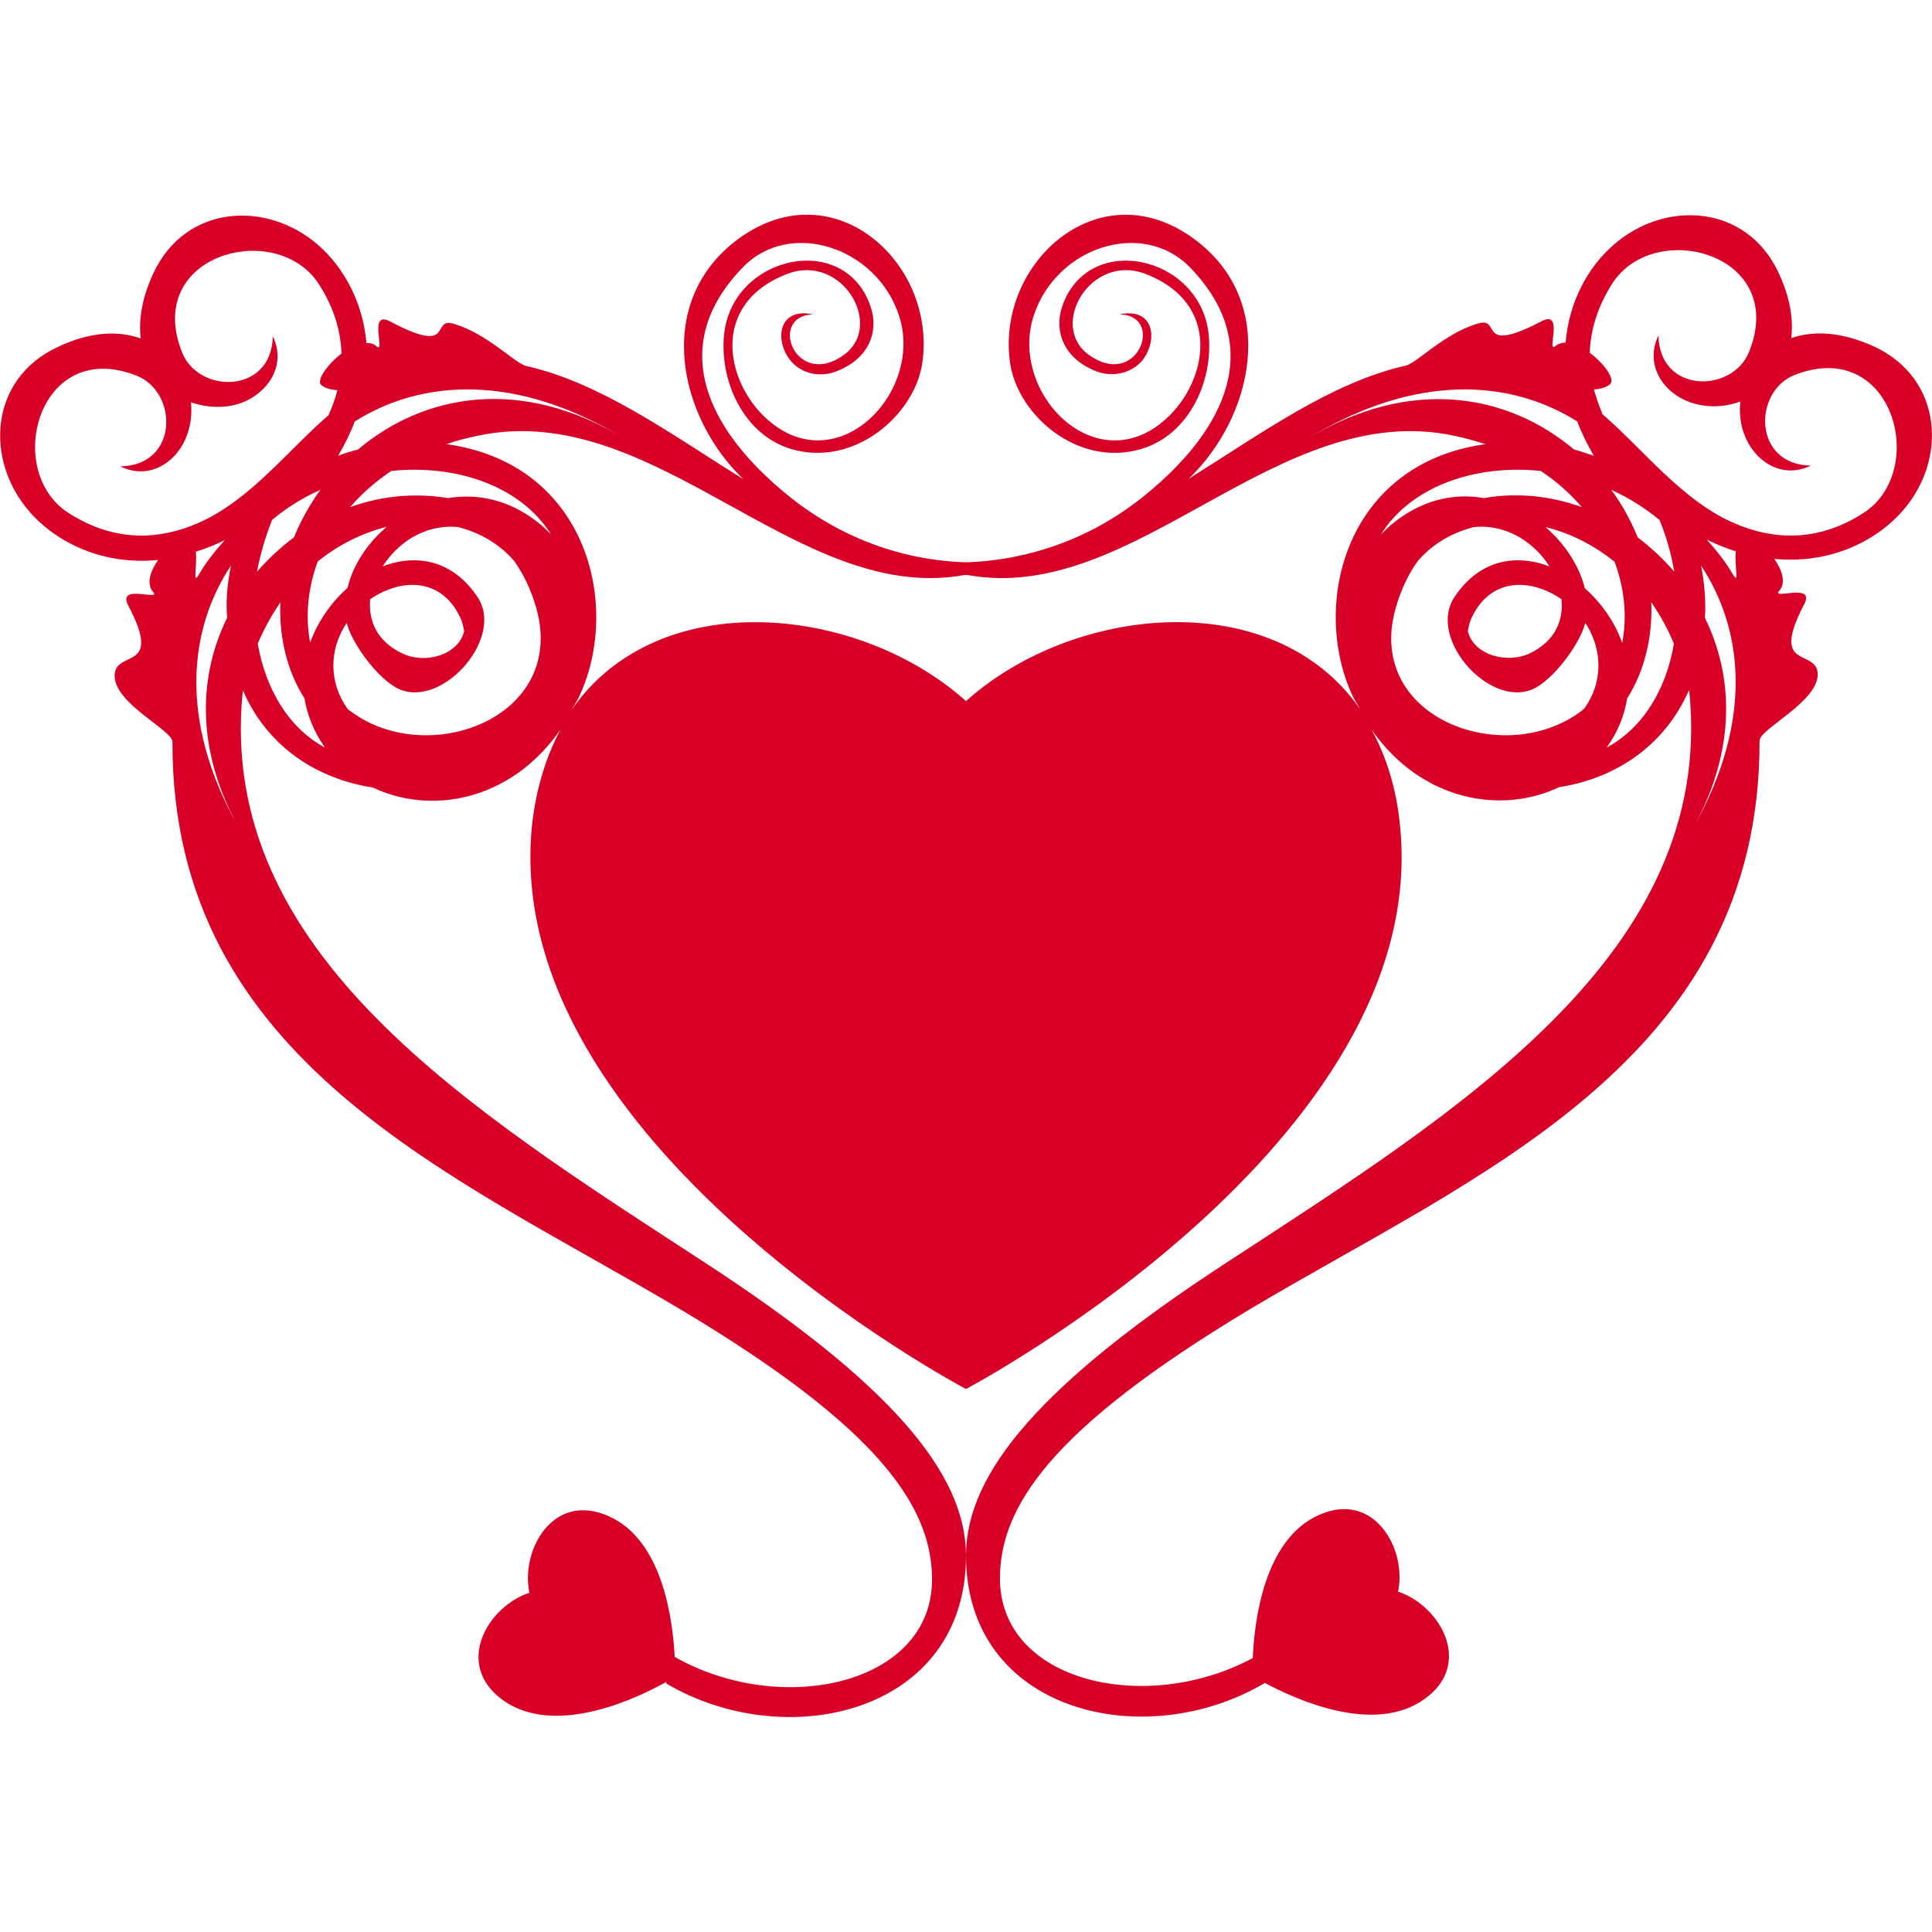 <?xml version="1.0" encoding="utf-8"?>
<!-- Generator: Adobe Illustrator 18.0.0, SVG Export Plug-In . SVG Version: 6.00 Build 0)  -->
<!DOCTYPE svg PUBLIC "-//W3C//DTD SVG 1.1//EN" "http://www.w3.org/Graphics/SVG/1.1/DTD/svg11.dtd">
<svg version="1.1" id="Capa_1" xmlns="http://www.w3.org/2000/svg" xmlns:xlink="http://www.w3.org/1999/xlink" x="0px" y="0px"
	 viewBox="0 0 512 512" enable-background="new 0 0 512 512" xml:space="preserve">
<g>
	<path fill="#D80027" d="M496.8,91.9c-8.9-4.1-16.3-4.3-22.1-2.3c0.6-5-0.3-10.8-3.4-17.4c-8.5-18.1-30-19.3-43.7-7.3
		c-6.9,6-11.8,15.2-12.7,25.9c-1,0-2,0.3-2.7,0.9c-2.5,2.2,2.4-9.7-3.6-6.6c-17.4,9.1-10.6-1.2-16.8,0.6
		c-9.1,2.6-16.2,10.5-19.3,11.2c-19.8,4.5-38.1,17.9-57.5,30c17-16.3,23.7-46,2.6-62.7c-25.5-20.2-53.9,5.2-49.9,32.1
		c2.1,13.9,18.1,27.6,34.7,22.7c12.9-3.8,19.2-18.3,17.9-30.5c-2.3-21-32.3-27.4-38.9-7c-2,6.1,0.3,13.6,9.4,17
		c4.2,1.5,9.3,0.4,12.1-3.2c3.9-5.2,3.1-13.9-6.2-12c6.5,0.2,7.4,5.8,4.9,9.7c-2.2,3.4-7,5.4-13.1,1c-10.7-7.8,0.6-27,15.1-21.4
		c20.5,7.9,16.4,28.6,5.3,38.5c-18.5,16.6-41.5-6.9-35-27.3c5.9-18.4,28.9-25.8,41.4-13c20.3,20.9,9.5,43-11.7,60.3
		c-13.4,11-29.8,17.2-47,17.9c-0.2,0-0.3,0-0.5,0c-0.2,0-0.3,0-0.5,0c-17.2-0.6-33.6-6.9-47-17.9c-21.2-17.3-32-39.4-11.7-60.3
		c12.4-12.8,35.5-5.4,41.4,13c6.5,20.3-16.5,43.9-35,27.3c-11.1-9.9-15.2-30.6,5.3-38.5c14.5-5.6,25.8,13.6,15.1,21.4
		c-6,4.4-10.9,2.4-13.1-1c-2.5-3.9-1.5-9.5,4.9-9.7c-9.3-1.9-10.2,6.8-6.2,12c2.8,3.7,7.9,4.8,12.1,3.2c9.2-3.4,11.4-10.9,9.4-17
		c-6.6-20.4-36.6-14-38.9,7c-1.3,12.2,5,26.7,17.8,30.5c16.6,4.9,32.6-8.9,34.7-22.7c4-27-24.3-52.3-49.9-32.1
		C173.4,81,180,110.7,197,127c-19.4-12.1-37.7-25.5-57.5-30c-3.1-0.7-10.3-8.6-19.3-11.2c-6.2-1.8,0.6,8.6-16.8-0.6
		c-6-3.2-1.1,8.7-3.6,6.6c-0.7-0.7-1.6-0.9-2.7-0.9c-0.9-10.7-5.9-19.9-12.7-25.9c-13.7-12-35.2-10.8-43.7,7.3
		c-3.1,6.6-4,12.5-3.4,17.4c-5.8-2.1-13.3-1.9-22.1,2.3c-18.1,8.5-19.3,30-7.3,43.7c7.5,8.5,19.8,14.1,34,12.7
		c-2.1,3-3.2,6.4-1.3,8.5c2.2,2.5-9.7-2.4-6.6,3.6c9.2,17.4-3,11.7-3.6,18.1c-0.7,7.6,15.4,14.9,15.3,18
		c-0.2,85.2,75.8,115.2,135.3,150.8c52.3,31.3,66,52.1,66,71.2c0,27.8-39.8,36.6-68.2,20.5c-0.5-9.9-3.2-31-17.5-37.3
		c-14.7-6.6-23.4,9-21,20.3c-11,3.6-20.1,18.9-7.1,28.4c14.1,10.2,36.5-0.9,43.4-4.8l-0.1,0.4C208.4,465,256,454,256,412.3
		c0-22-20.3-45.8-68.9-77.5c-62.3-40.6-129.6-82.1-122.8-151.3c0-0.2,0.1-0.3,0.1-0.5c6.6,15.3,20.1,23.5,34.4,25.7
		c15.1,7.2,36.3,3.9,49.7-15.3c-3.7,7-6.4,15.3-7.5,25.2c-8.7,84.3,115,149.5,115,149.5s123.8-65.3,115-149.5
		c-1-10-3.7-18.2-7.5-25.2c13.4,19.1,34.6,22.4,49.7,15.2c14.3-2.2,27.7-10.4,34.4-25.7c0,0.2,0.1,0.3,0.1,0.5
		c6.8,69.1-60.6,110.7-122.8,151.3c-48.6,31.7-68.9,55.5-68.9,77.5c0,41.6,47.3,52.7,79.2,33.8c7.9,4.2,28.9,14,42.4,4.2
		c13-9.4,3.9-24.8-7.1-28.4c2.4-11.3-6.4-26.9-21-20.3c-14.6,6.5-17.1,28.3-17.5,37.9c-28.3,15.2-67,6.4-67-21.1
		c0-19.1,13.7-39.8,66-71.2c59.5-35.6,135.5-65.6,135.3-150.8c0-3.2,16-10.5,15.4-18c-0.6-6.4-12.7-0.7-3.6-18.1
		c3.2-6-8.8-1.1-6.6-3.6c1.9-2.1,0.8-5.5-1.3-8.5c14.2,1.4,26.5-4.2,34-12.7C516.1,121.9,514.9,100.4,496.8,91.9z M418,111.7
		c1.1,3,2.6,6,4.4,9.1c-1.8-0.6-3.5-1.2-5.3-1.7c-17.2-14.5-43.1-19.7-71-2.6C375.2,98.6,400.4,100.6,418,111.7z M409.6,139.7
		c6.3,1.5,12.6,4.6,18.3,9.2c2.7,7.3,3.3,14.7,2,21.5c-2-5.7-5.6-10.7-9.9-14.5C418.5,149.9,414.7,144.1,409.6,139.7z M413.8,158.8
		c0.6,5.6-1.7,11.1-8.3,14.3c-6,2.9-14.9,0.6-16.5-5.8c0.2-1.3,0.5-2.6,1.1-3.8C395.2,152.9,405.9,153.3,413.8,158.8z M165.9,116.5
		c-27.9-17.2-53.8-11.9-71,2.6c-1.8,0.5-3.6,1-5.3,1.7c1.8-3.1,3.3-6.1,4.4-9.1C111.6,100.6,136.8,98.6,165.9,116.5z M92.1,155.8
		c-4.3,3.8-7.9,8.9-9.9,14.5c-1.3-6.7-0.7-14.2,2-21.5c5.7-4.6,12-7.6,18.3-9.2C97.2,144.1,93.5,149.9,92.1,155.8z M121.9,163.5
		c0.6,1.2,0.9,2.5,1.1,3.8c-1.6,6.4-10.5,8.8-16.5,5.8c-6.7-3.2-8.9-8.7-8.4-14.3C106.1,153.3,116.8,152.9,121.9,163.5z M51.9,146.2
		c2.6-0.8,5.2-1.8,7.7-3.1c-2.6,2.9-5,5.9-6.8,9C50.9,155.4,52.3,150.4,51.9,146.2z M61.2,149.9c-0.8,4-1.3,8.2-1.1,12.4
		c0,0.5,0.1,0.9,0.1,1.4c-7.5,15.2-8.4,34.5,2.7,55C47.3,190.7,50.1,166.6,61.2,149.9z M52.3,138.7c-9.5,4.1-21.5,5.4-34.2-2.8
		c-17.4-11.2-7.8-46.7,18.2-36.3c10.9,4.4,11.1,23.7-4.4,24c8,3.9,15.3-1.5,17.7-8.4c1-2.8,1.3-5.7,1-8.6c4.3,1.5,9.1,1.7,13.3,0.2
		c6.8-2.5,12.2-9.7,8.4-17.7c-0.3,15.4-19.6,15.3-24,4.4c-10.5-26.1,25-35.6,36.2-18.2c4.1,6.4,5.8,12.5,6,18.4
		c-3.8,2.9-6.7,7.1-5.4,8.3c1,0.9,2.6,1.3,4.3,1.4c-0.5,2.1-1.3,4.2-2.1,6.1c-0.1,0.2-0.2,0.3-0.2,0.5
		C76.5,119.1,66.1,132.8,52.3,138.7z M72.1,137.8c3.8-3.2,8-5.8,12.4-7.8c0.1-0.1,0.3-0.1,0.4-0.2c-2.8,3.9-5.2,8.2-7,12.6
		c-3.5,2.6-6.8,5.7-9.8,9.1C69,146.9,70.3,142.3,72.1,137.8z M68.3,170.6c1.7-4.1,3.8-7.7,6-11c-0.4,9.3,1.8,18.3,6.4,25.5
		c0.7,4.3,2.4,8.7,5.4,13C76.4,192.9,70.4,182.5,68.3,170.6z M92.8,188.4c-0.3-0.2-0.6-0.4-0.8-0.7c-4.9-7-4.6-15.3-0.7-21.7
		c0.2-0.3,0.4-0.6,0.6-0.9c1.1,4.7,7.2,13.6,12.7,16.9c11.4,7,29.4-12.4,22-23.7c-6.6-10-16.4-11.6-25.2-8.2c1.9-3,4.6-5.7,7.7-7.6
		c3.7-2.2,8.1-3.3,12.4-2.8c5.8,1.5,10.9,4.5,14.7,8.9c2.4,3.3,4.5,7.5,6,12.8C150.1,190.4,113.1,203.8,92.8,188.4z M143.5,139.2
		c-8.1-6.8-16.8-8.5-24.8-7.2c-8.4-1.4-17.4-0.7-25.9,2.4c3-3.5,6.7-6.8,10.9-9.6c17.4-1.8,34.4,4.1,42.3,16.8
		C145.2,140.8,144.4,140,143.5,139.2z M256,185.8c-28.4-25.5-81.5-31-104.5,2.3c0.8-1.4,1.7-2.7,2.3-4.2
		c10.8-24.1,1.5-61.1-35.5-66.2c2.6-0.9,5.3-1.6,8.2-2.2c47.1-10.1,84.6,44.9,129,36.9c0.2,0,0.3,0,0.5,0c0.2,0,0.3,0,0.5,0
		c44.5,8,81.9-47,129-36.9c2.9,0.6,5.6,1.4,8.2,2.2c-37,5.1-46.3,42.1-35.5,66.2c0.7,1.5,1.5,2.7,2.3,4.1
		C337.5,154.8,284.4,160.3,256,185.8z M366,141.6c7.9-12.7,24.9-18.6,42.3-16.8c4.3,2.8,7.9,6.1,10.9,9.6
		c-8.5-3.1-17.6-3.9-25.9-2.4c-8-1.4-16.7,0.4-24.8,7.2C367.6,140,366.8,140.8,366,141.6z M419.9,187.7c-0.3,0.2-0.5,0.5-0.8,0.7
		c-20.3,15.4-57.3,2-49.3-27c1.5-5.3,3.6-9.6,6-12.8c3.8-4.4,8.9-7.4,14.7-8.9c4.4-0.5,8.7,0.6,12.4,2.8c3.1,1.9,5.8,4.5,7.7,7.6
		c-8.9-3.4-18.6-1.8-25.2,8.2c-7.4,11.3,10.5,30.7,22,23.7c5.5-3.3,11.6-12.2,12.7-16.9c0.2,0.3,0.4,0.6,0.6,0.9
		C424.5,172.4,424.9,180.7,419.9,187.7z M425.8,198.1c3-4.2,4.7-8.6,5.4-13c4.6-7.2,6.8-16.3,6.4-25.5c2.3,3.3,4.3,6.9,6,11
		C441.6,182.5,435.5,192.9,425.8,198.1z M434,142.4c-1.8-4.4-4.1-8.7-7-12.6c0.1,0.1,0.3,0.1,0.4,0.2c4.4,2,8.6,4.7,12.4,7.8
		c1.8,4.4,3.1,9,3.9,13.7C440.8,148.1,437.5,145.1,434,142.4z M449.1,218.7c11.1-20.5,10.2-39.8,2.7-55c0-0.5,0.1-0.9,0.1-1.4
		c0.1-4.2-0.3-8.4-1.1-12.4C461.9,166.6,464.7,190.7,449.1,218.7z M459.1,152c-1.8-3.1-4.1-6-6.8-9c2.6,1.3,5.2,2.3,7.7,3.1
		C459.6,150.4,461.1,155.4,459.1,152z M493.9,135.9c-12.6,8.2-24.7,6.9-34.2,2.8c-13.8-5.9-24.2-19.6-35-28.9
		c-0.1-0.2-0.2-0.3-0.2-0.5c-0.8-1.9-1.5-4-2.1-6.1c1.7-0.1,3.3-0.5,4.3-1.4c1.4-1.3-1.6-5.5-5.4-8.3c0.2-5.8,1.9-12,6-18.4
		c11.2-17.4,46.7-7.8,36.2,18.2c-4.4,10.9-23.7,11.1-24-4.4c-3.8,8,1.5,15.3,8.4,17.7c4.2,1.5,9,1.4,13.3-0.2c-0.3,2.9,0,5.9,1,8.6
		c2.5,6.9,9.7,12.2,17.7,8.4c-15.4-0.3-15.3-19.6-4.4-24C501.7,89.1,511.2,124.7,493.9,135.9z"/>
</g>
</svg>

